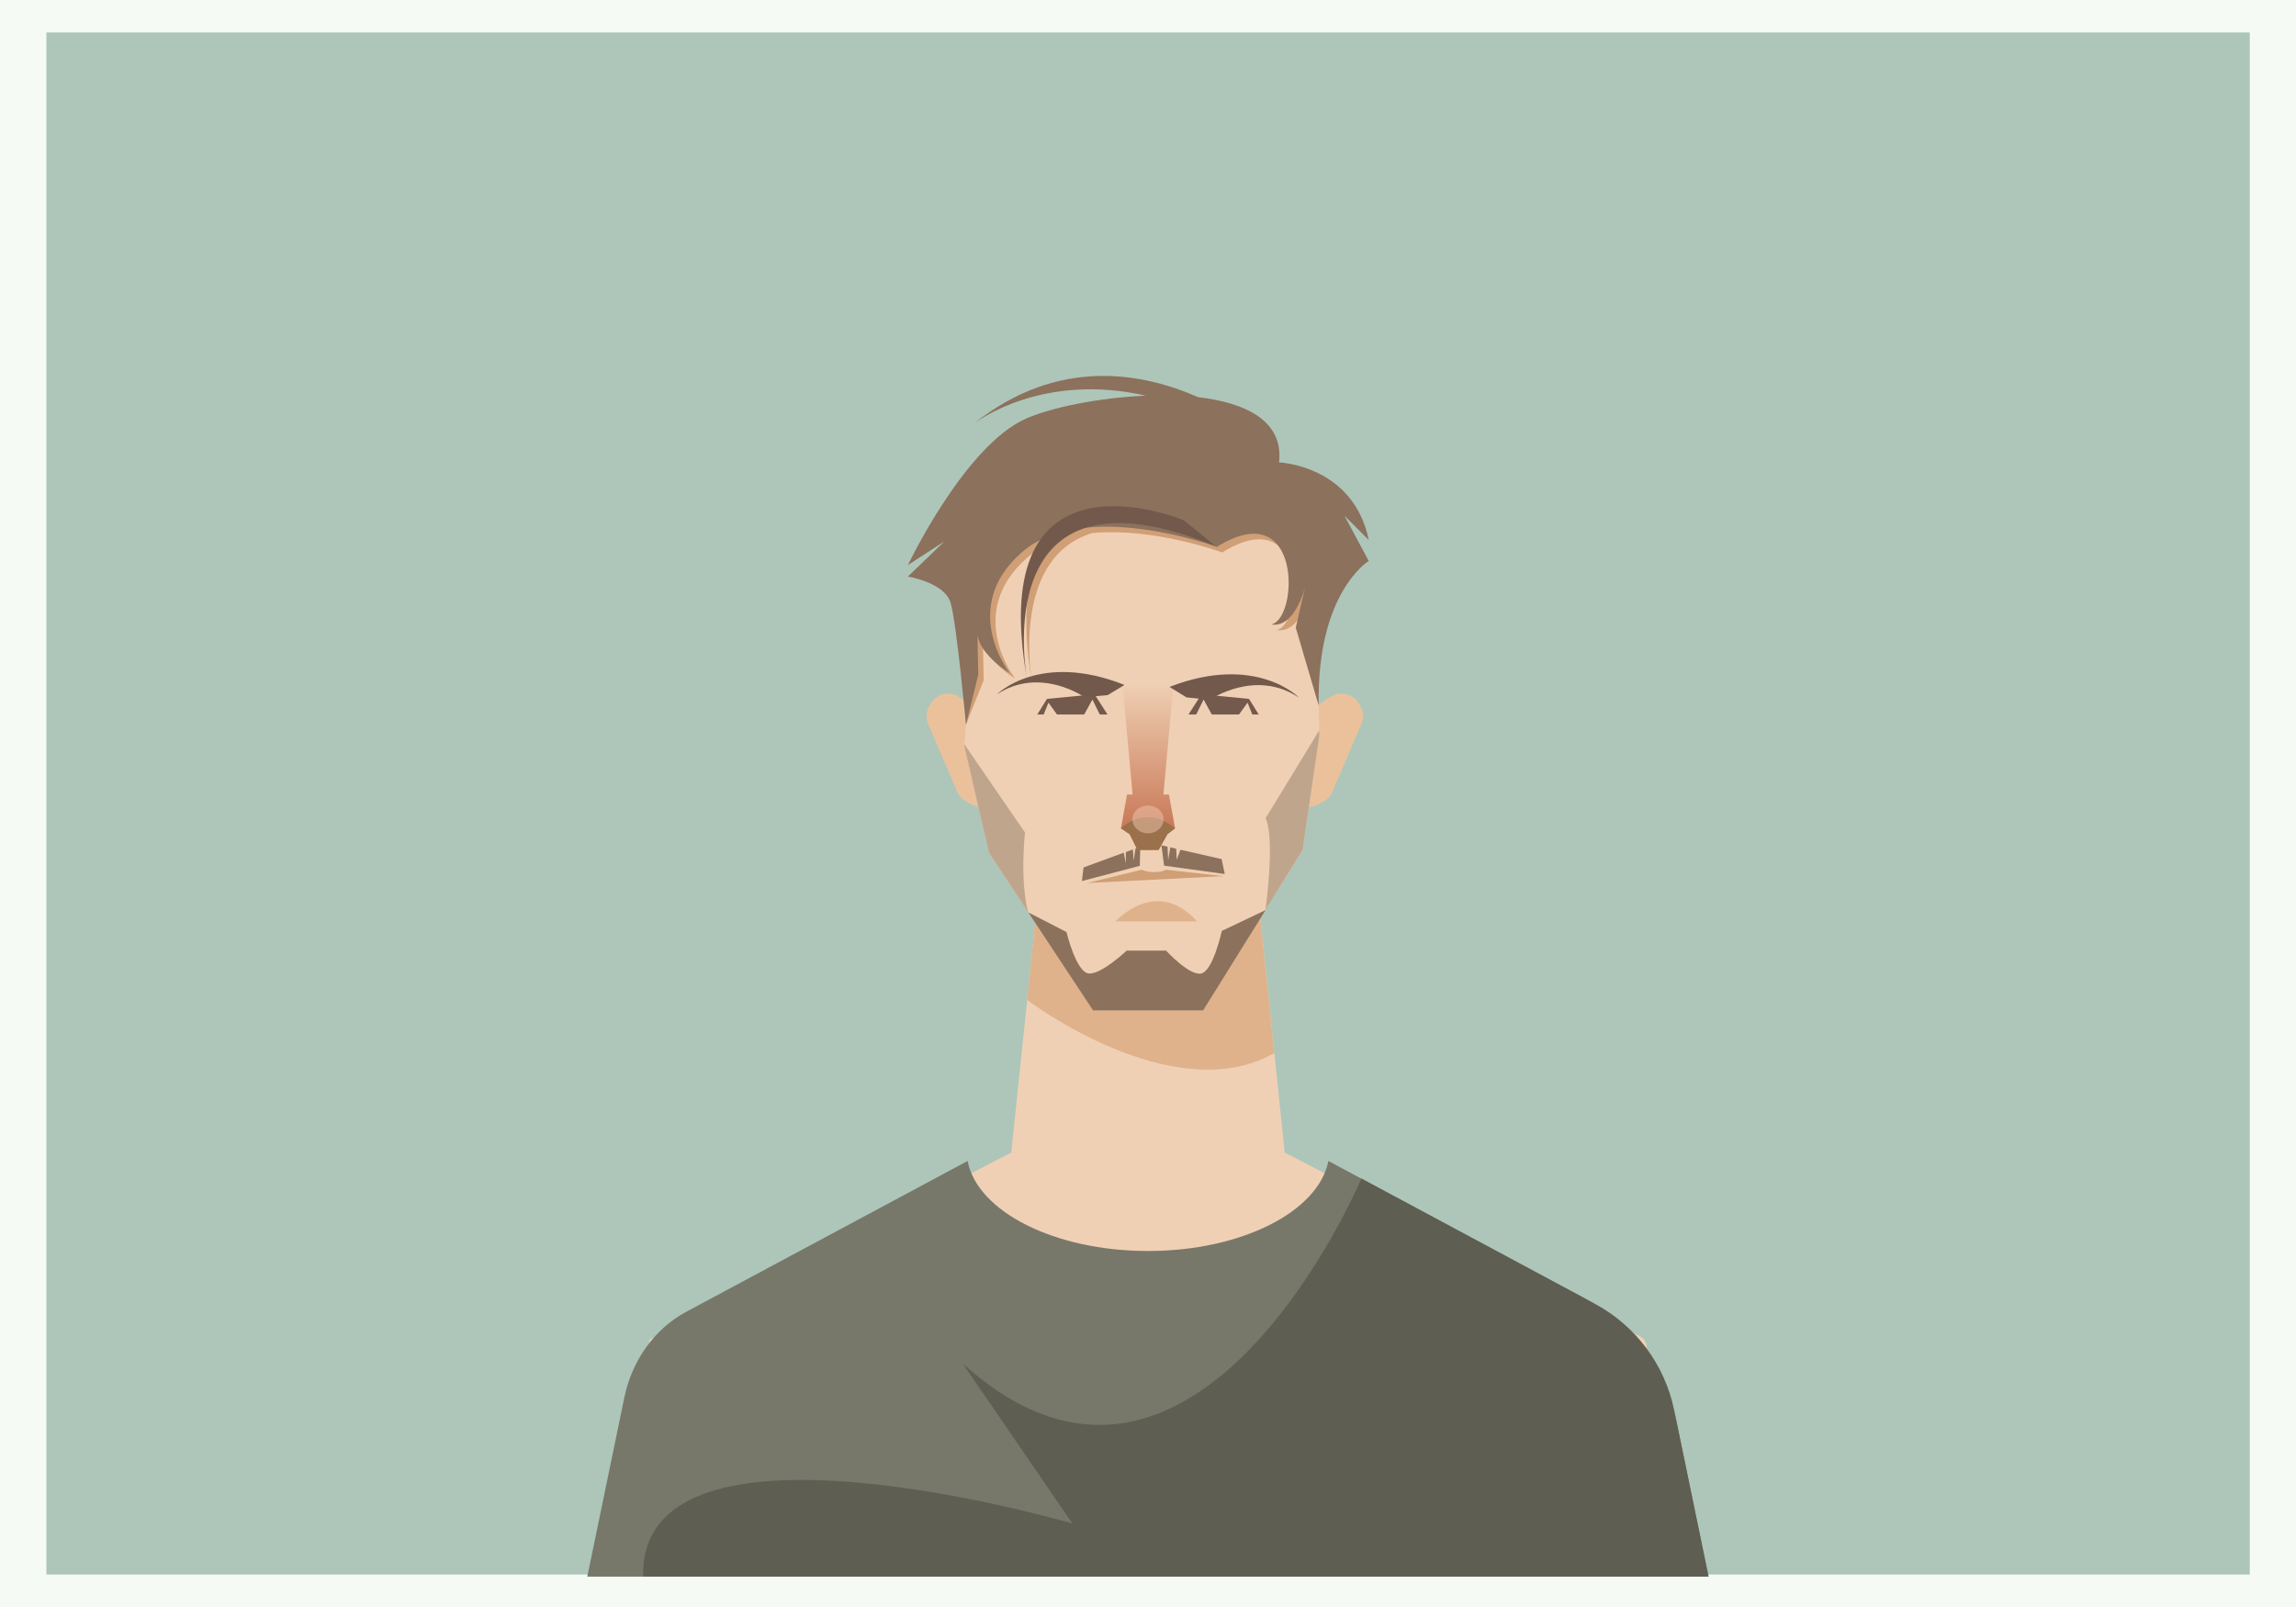 <?xml version="1.0" encoding="utf-8"?>
<!-- Generator: Adobe Illustrator 21.0.0, SVG Export Plug-In . SVG Version: 6.00 Build 0)  -->
<svg version="1.1" id="Layer_1" xmlns="http://www.w3.org/2000/svg" xmlns:xlink="http://www.w3.org/1999/xlink" x="0px" y="0px"
	 width="1400px" height="980px" viewBox="0 0 1400 980" enable-background="new 0 0 1400 980" xml:space="preserve">
<g>
	<rect id="XMLID_880_" fill="#F5FAF4" width="1400" height="980"/>
	<rect id="XMLID_879_" x="28.3" y="19.8" fill="#ADC6B9" width="1343.5" height="940.4"/>
	<g>
		<path fill="#F0D0B4" d="M780.5,701.4h-161L395.9,817.1V954h608.2V821.9c0-2.9-1.6-5.7-4.3-7L780.5,701.4z"/>
		<g>
			<polygon fill="#F0D0B4" points="794.9,813.4 605.1,813.4 634.7,529.5 765.3,529.5 			"/>
			<path fill="#DFB28B" d="M777,642.2l-11.7-112.7H634.7l-8.4,80.3C626.3,609.8,715.2,677.3,777,642.2z"/>
		</g>
		<g>
			<path fill="#77786A" d="M810,708c-6.1,30.9-53,54.9-110,54.9s-104-24-110-54.9l-171.6,92c-19.1,10.2-33,29.5-37.7,52.2
				l-22.6,109.3h683.7l-19.3-93.4c-6.8-32.9-27.8-61.1-57.4-77L810,708z"/>
			<path fill="#5F5E52" d="M972.5,795.1l-142.4-76.4c0,0-101.2,240.7-243.1,112.8l66.9,97.6c0,0-264.3-77.6-261.7,32.3h649.6
				l-21-101.6C1015.1,832.2,997.4,808.5,972.5,795.1z"/>
		</g>
		<g>
			<path fill="#EBC19C" d="M599,434.3l-14.4-9.4c-5.7-3.7-13.4-1.9-16.9,3.9l-1.1,1.8c-1.9,3.2-2.2,7.2-0.7,10.7l17.8,41.6
				c1.1,2.5,2.9,4.5,5.3,5.8l3.5,1.9c4.8,2.6,10.6,1.6,14.4-2.2l2.5-2.6c2.8-2.9,4-7.1,3-11l-8.2-33.4
				C603.3,438.5,601.5,436,599,434.3z"/>
			<path fill="#EBC19C" d="M797.1,434.3l14.4-9.4c5.7-3.7,13.4-1.9,16.9,3.9l1.1,1.8c1.9,3.2,2.2,7.2,0.7,10.7l-17.8,41.6
				c-1.1,2.5-2.9,4.5-5.3,5.8l-3.5,1.9c-4.8,2.6-10.6,1.6-14.4-2.2l-2.5-2.6c-2.8-2.9-4-7.1-3-11l8.2-33.4
				C792.7,438.5,794.5,436,797.1,434.3z"/>
		</g>
		<polygon fill="#F0D0B4" points="733.5,288.6 666.5,288.6 596.8,336.9 588.1,454.9 603,520 666.5,616.1 733.5,616.1 794.3,518.3 
			804.5,448.5 802.1,341 		"/>
		<polygon fill="#8C715D" points="692.4,517.4 691.2,525 690.8,518 686.5,519.6 686.5,526.5 685.2,520 660.7,529 659.7,537.3 
			695,528 695.3,516.3 		"/>
		<polygon fill="#8C715D" points="744.9,523.9 719.8,518.2 717.5,524.3 717.2,517.6 713.6,516.7 712.3,524.5 711.9,516.3 
			708.2,515.5 709.8,527.9 746.8,533 		"/>
		<g>
			
				<linearGradient id="SVGID_1_" gradientUnits="userSpaceOnUse" x1="1968.553" y1="412.899" x2="1968.553" y2="553.689" gradientTransform="matrix(1 0 0 1 -1268.553 0)">
				<stop  offset="1.891892e-02" style="stop-color:#F0D0B4"/>
				<stop  offset="1" style="stop-color:#B34A26"/>
			</linearGradient>
			<polygon fill="url(#SVGID_1_)" points="712.8,484.5 709.4,484.5 715.4,418.9 684.6,418.9 690.6,484.5 687.2,484.5 683.5,505.2 
				688.9,508.8 693.6,518.3 695,518.3 705,518.3 706.5,518.3 711.8,508.8 716.5,505.2 			"/>
			<path fill="#9A714A" d="M693.6,518.3h1.4H705h1.4l5.4-9.6l4.7-3.6c-18.2-15.1-33,0-33,0l5.3,3.6L693.6,518.3z"/>
			<ellipse opacity="0.5" fill="#EFC7B1" cx="700" cy="499.7" rx="9.5" ry="8.5"/>
		</g>
		<g>
			<path fill="#D09F76" d="M629.2,415.6c0.2,1.1,0.3,1.7,0.3,1.7C629.4,416.8,629.3,416.2,629.2,415.6z"/>
			<g>
				<path fill="#D09F76" d="M803.3,424.5l0.3-16.3l5-75.7c0,0-73.5-48.3-75.2-48.8c-1.6-0.5-86.6,10.4-86.6,10.4l-52.2,36.2
					l-3.3,80.3l-4.4,9.5c2.9,13.1,2.1,21.9,2.1,21.9l10.8-27.2l-0.5-24.3c1.8,12.6,19.6,23.2,19.6,23.2s-30.9-39.5,7-73.2
					c3.5-3.1,7.4-5.7,11.6-7.8c-10.6,15.3-15.5,41-8.3,83c-1.8-11.4-9.6-76.6,36.8-90.6c37.6-3.6,79.3,11.8,79.3,11.8
					c52.2-32.5,49.9,44.2,33.1,47.3c14.8,2.5,20.8-23.3,20.8-23.3l-5.8,25.3L803.3,424.5z"/>
			</g>
		</g>
		<path fill="#8C715D" d="M834.6,329.3c-9.5-45.7-54.7-47.3-54.7-47.3c2.9-25.1-19.9-36.4-49.4-39.8
			c-32.7-14.5-84.9-25.3-136.7,16.2c3-2.3,42.5-31.3,104.9-17.1c-28.9,1.2-58,7.3-73.1,14c-37.4,16.5-72,89.3-72,89.3l22.2-14.4
			l-22.2,21.4c0,0,22.3,3.6,26,15.9S589,442,589,442l7.5-30.5l-0.5-24.3c1.8,12.6,19.6,23.2,19.6,23.2s-30.9-39.5,7-73.2
			c37.9-33.7,119.4-3.7,119.4-3.7c52.2-32.5,49.9,44.2,33.1,47.3c14.8,2.5,20.8-23.3,20.8-23.3l-5.8,25.3l14,47.5
			c-1.4-69,30.5-88.2,30.5-88.2l-14.8-27.6L834.6,329.3z"/>
		<path fill="#72594B" d="M626.2,414c0,0-26-138.6,114.9-81l-19.2-15.7C721.8,317.3,599.9,266,626.2,414z"/>
		<path fill="#D09F76" d="M662.8,538.5l33.3-8.1c0,0,7.6,3.3,15,0l34.9,3.9L662.8,538.5z"/>
		<path fill="#DFB28B" d="M680.2,561.9h49.7C705,534.2,680.2,561.9,680.2,561.9z"/>
		<g>
			<path fill="#72594B" d="M713.1,418.9l10.4,6.4l14.3,1.4c0,0,27.6-19.1,54.2-1.3C792.1,425.4,765.9,398.4,713.1,418.9z"/>
			<path fill="#72594B" d="M607.9,423.4c26.4-17.3,53.4,1.8,53.4,1.8l14.1-1.3l10.3-6.2C633.9,397.1,607.9,423.4,607.9,423.4z"/>
		</g>
		<g>
			<polygon fill="#735A4C" points="760.7,428.5 763.6,435.7 767.5,435.7 761.6,426.2 732.6,423.4 724.7,435.7 729.4,435.7 
				733.9,426.6 738.9,435.7 755.5,435.7 			"/>
			<polygon fill="#735A4C" points="639.3,428.5 636.4,435.7 632.5,435.7 638.4,426.2 667.4,423.4 675.3,435.7 670.6,435.7 
				666.1,426.6 661.1,435.7 644.5,435.7 			"/>
		</g>
		<path fill="#8C715D" d="M745,567.7c0,0-5.3,24.7-12.7,26c-7.3,1.3-21.3-14-21.3-14h-24c0,0-14.7,14-22.7,14s-14-25.3-14-25.3
			l-23.3-12l0,0l39.5,59.8h67.1l38.1-61.2L745,567.7z"/>
		<g>
			<path fill="#C0A58D" d="M627,556.4c-5.3-19.3-2-48.7-2-48.7L588.1,454l-0.1,0.9L603,520L627,556.4z"/>
			<path fill="#C0A58D" d="M771.6,554.9L771.6,554.9l22.7-36.6l10.2-69.8l-0.1-3.1L771.7,499C777.7,511.7,771.6,554.9,771.6,554.9z"
				/>
		</g>
	</g>
</g>
</svg>
